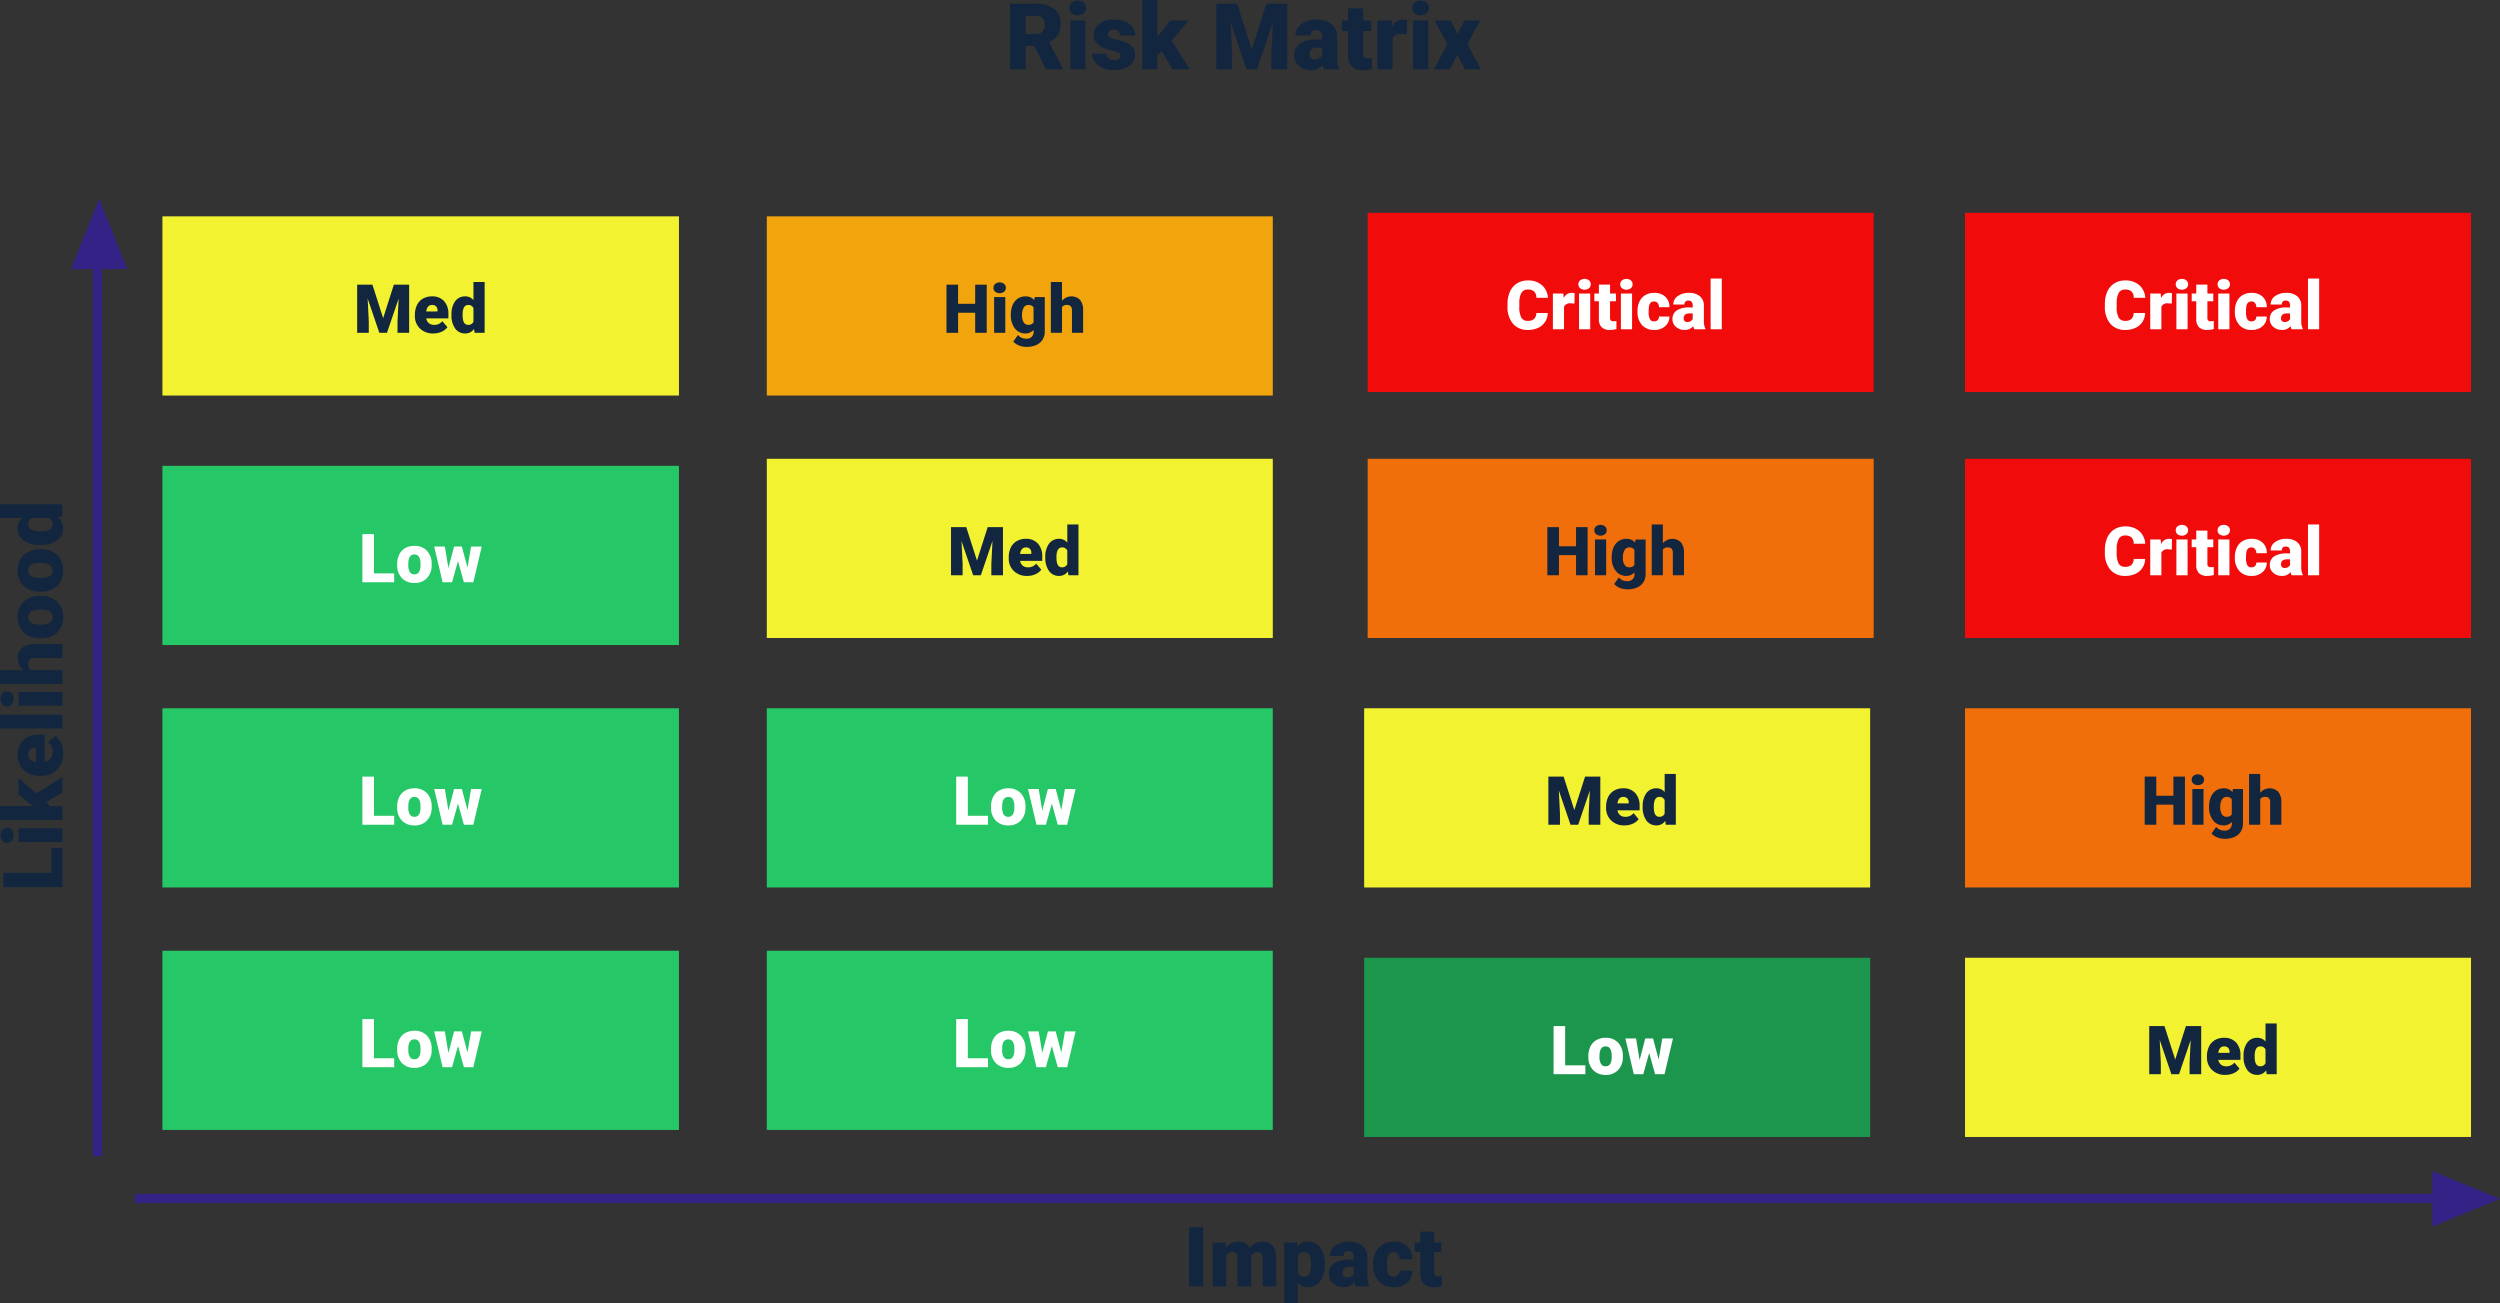 <svg xmlns="http://www.w3.org/2000/svg" width="812.263" height="423.439" viewBox="0 0 812.263 423.439">
  <rect x="0" y="0" width="812.263" height="423.439" fill="#333333" stroke="none"/>
  <g id="Grupo_950278" data-name="Grupo 950278" transform="translate(6492.263 9259.515)">
    <rect id="Rectángulo_34862" data-name="Rectángulo 34862" width="167.825" height="58.225" transform="translate(-6439.492 -9189.225)" fill="#f2f231"/>
    <rect id="Rectángulo_34868" data-name="Rectángulo 34868" width="164.4" height="58.225" transform="translate(-6243.125 -9110.451)" fill="#f2f231"/>
    <rect id="Rectángulo_34871" data-name="Rectángulo 34871" width="164.4" height="58.225" transform="translate(-6049.043 -9029.393)" fill="#f2f231"/>
    <rect id="Rectángulo_34873" data-name="Rectángulo 34873" width="164.4" height="58.225" transform="translate(-5853.818 -8948.335)" fill="#f2f231"/>
    <rect id="Rectángulo_34872" data-name="Rectángulo 34872" width="164.4" height="58.225" transform="translate(-6049.043 -8948.335)" fill="#1c954d"/>
    <rect id="Rectángulo_34869" data-name="Rectángulo 34869" width="164.4" height="58.225" transform="translate(-6243.125 -9189.225)" fill="#f1a40b"/>
    <rect id="Rectángulo_34870" data-name="Rectángulo 34870" width="164.4" height="58.225" transform="translate(-6047.901 -9110.451)" fill="#f16f0b"/>
    <rect id="Rectángulo_34875" data-name="Rectángulo 34875" width="164.4" height="58.225" transform="translate(-6047.901 -9190.367)" fill="#f10b0b"/>
    <rect id="Rectángulo_34876" data-name="Rectángulo 34876" width="164.4" height="58.225" transform="translate(-5853.818 -9190.367)" fill="#f10b0b"/>
    <rect id="Rectángulo_34877" data-name="Rectángulo 34877" width="164.4" height="58.225" transform="translate(-5853.818 -9110.451)" fill="#f10b0b"/>
    <rect id="Rectángulo_34874" data-name="Rectángulo 34874" width="164.4" height="58.225" transform="translate(-5853.818 -9029.393)" fill="#f16f0b"/>
    <rect id="Rectángulo_34863" data-name="Rectángulo 34863" width="167.825" height="58.225" transform="translate(-6439.492 -9108.167)" fill="#25c766"/>
    <rect id="Rectángulo_34864" data-name="Rectángulo 34864" width="167.825" height="58.225" transform="translate(-6439.492 -9029.393)" fill="#25c766"/>
    <rect id="Rectángulo_34865" data-name="Rectángulo 34865" width="167.825" height="58.225" transform="translate(-6439.492 -8950.617)" fill="#25c766"/>
    <rect id="Rectángulo_34866" data-name="Rectángulo 34866" width="164.4" height="58.225" transform="translate(-6243.125 -8950.617)" fill="#25c766"/>
    <rect id="Rectángulo_34867" data-name="Rectángulo 34867" width="164.4" height="58.225" transform="translate(-6243.125 -9029.393)" fill="#25c766"/>
    <path id="Trazado_636019" data-name="Trazado 636019" d="M15.712,7.359,19.2,18.241l3.48-10.882h4.963V23H23.865V19.348l.365-7.477L20.449,23H17.957L14.165,11.86l.365,7.487V23H10.76V7.359ZM35.5,23.215a5.975,5.975,0,0,1-4.329-1.6,5.509,5.509,0,0,1-1.654-4.152v-.3a7.138,7.138,0,0,1,.661-3.147A4.834,4.834,0,0,1,32.1,11.909a5.821,5.821,0,0,1,3.008-.747,5.031,5.031,0,0,1,3.867,1.52A5.973,5.973,0,0,1,40.4,16.92v1.407H33.2a2.609,2.609,0,0,0,.849,1.536,2.525,2.525,0,0,0,1.7.559,3.254,3.254,0,0,0,2.686-1.2l1.654,1.955a4.624,4.624,0,0,1-1.917,1.488A6.48,6.48,0,0,1,35.5,23.215Zm-.408-9.26q-1.59,0-1.891,2.105h3.652v-.279a1.793,1.793,0,0,0-.44-1.348A1.753,1.753,0,0,0,35.091,13.955ZM41.4,17.1a7.1,7.1,0,0,1,1.192-4.351,3.925,3.925,0,0,1,3.33-1.59,3.338,3.338,0,0,1,2.621,1.225V6.5h3.631V23H48.916l-.183-1.246A3.428,3.428,0,0,1,45.9,23.215a3.918,3.918,0,0,1-3.287-1.59A7.325,7.325,0,0,1,41.4,17.1Zm3.62.226q0,3.094,1.8,3.094a1.782,1.782,0,0,0,1.719-1.01V14.986a1.734,1.734,0,0,0-1.7-1.031q-1.676,0-1.815,2.707Z" transform="translate(-6386.976 -9174.384)" fill="#12263f"/>
    <path id="Trazado_636025" data-name="Trazado 636025" d="M15.712,7.359,19.2,18.241l3.48-10.882h4.963V23H23.865V19.348l.365-7.477L20.449,23H17.957L14.165,11.86l.365,7.487V23H10.76V7.359ZM35.5,23.215a5.975,5.975,0,0,1-4.329-1.6,5.509,5.509,0,0,1-1.654-4.152v-.3a7.138,7.138,0,0,1,.661-3.147A4.834,4.834,0,0,1,32.1,11.909a5.821,5.821,0,0,1,3.008-.747,5.031,5.031,0,0,1,3.867,1.52A5.973,5.973,0,0,1,40.4,16.92v1.407H33.2a2.609,2.609,0,0,0,.849,1.536,2.525,2.525,0,0,0,1.7.559,3.254,3.254,0,0,0,2.686-1.2l1.654,1.955a4.624,4.624,0,0,1-1.917,1.488A6.48,6.48,0,0,1,35.5,23.215Zm-.408-9.26q-1.59,0-1.891,2.105h3.652v-.279a1.793,1.793,0,0,0-.44-1.348A1.753,1.753,0,0,0,35.091,13.955ZM41.4,17.1a7.1,7.1,0,0,1,1.192-4.351,3.925,3.925,0,0,1,3.33-1.59,3.338,3.338,0,0,1,2.621,1.225V6.5h3.631V23H48.916l-.183-1.246A3.428,3.428,0,0,1,45.9,23.215a3.918,3.918,0,0,1-3.287-1.59A7.325,7.325,0,0,1,41.4,17.1Zm3.62.226q0,3.094,1.8,3.094a1.782,1.782,0,0,0,1.719-1.01V14.986a1.734,1.734,0,0,0-1.7-1.031q-1.676,0-1.815,2.707Z" transform="translate(-6194.034 -9095.608)" fill="#12263f"/>
    <path id="Trazado_636029" data-name="Trazado 636029" d="M15.712,7.359,19.2,18.241l3.48-10.882h4.963V23H23.865V19.348l.365-7.477L20.449,23H17.957L14.165,11.86l.365,7.487V23H10.76V7.359ZM35.5,23.215a5.975,5.975,0,0,1-4.329-1.6,5.509,5.509,0,0,1-1.654-4.152v-.3a7.138,7.138,0,0,1,.661-3.147A4.834,4.834,0,0,1,32.1,11.909a5.821,5.821,0,0,1,3.008-.747,5.031,5.031,0,0,1,3.867,1.52A5.973,5.973,0,0,1,40.4,16.92v1.407H33.2a2.609,2.609,0,0,0,.849,1.536,2.525,2.525,0,0,0,1.7.559,3.254,3.254,0,0,0,2.686-1.2l1.654,1.955a4.624,4.624,0,0,1-1.917,1.488A6.48,6.48,0,0,1,35.5,23.215Zm-.408-9.26q-1.59,0-1.891,2.105h3.652v-.279a1.793,1.793,0,0,0-.44-1.348A1.753,1.753,0,0,0,35.091,13.955ZM41.4,17.1a7.1,7.1,0,0,1,1.192-4.351,3.925,3.925,0,0,1,3.33-1.59,3.338,3.338,0,0,1,2.621,1.225V6.5h3.631V23H48.916l-.183-1.246A3.428,3.428,0,0,1,45.9,23.215a3.918,3.918,0,0,1-3.287-1.59A7.325,7.325,0,0,1,41.4,17.1Zm3.62.226q0,3.094,1.8,3.094a1.782,1.782,0,0,0,1.719-1.01V14.986a1.734,1.734,0,0,0-1.7-1.031q-1.676,0-1.815,2.707Z" transform="translate(-5999.951 -9014.551)" fill="#12263f"/>
    <path id="Trazado_636034" data-name="Trazado 636034" d="M15.712,7.359,19.2,18.241l3.48-10.882h4.963V23H23.865V19.348l.365-7.477L20.449,23H17.957L14.165,11.86l.365,7.487V23H10.76V7.359ZM35.5,23.215a5.975,5.975,0,0,1-4.329-1.6,5.509,5.509,0,0,1-1.654-4.152v-.3a7.138,7.138,0,0,1,.661-3.147A4.834,4.834,0,0,1,32.1,11.909a5.821,5.821,0,0,1,3.008-.747,5.031,5.031,0,0,1,3.867,1.52A5.973,5.973,0,0,1,40.4,16.92v1.407H33.2a2.609,2.609,0,0,0,.849,1.536,2.525,2.525,0,0,0,1.7.559,3.254,3.254,0,0,0,2.686-1.2l1.654,1.955a4.624,4.624,0,0,1-1.917,1.488A6.48,6.48,0,0,1,35.5,23.215Zm-.408-9.26q-1.59,0-1.891,2.105h3.652v-.279a1.793,1.793,0,0,0-.44-1.348A1.753,1.753,0,0,0,35.091,13.955ZM41.4,17.1a7.1,7.1,0,0,1,1.192-4.351,3.925,3.925,0,0,1,3.33-1.59,3.338,3.338,0,0,1,2.621,1.225V6.5h3.631V23H48.916l-.183-1.246A3.428,3.428,0,0,1,45.9,23.215a3.918,3.918,0,0,1-3.287-1.59A7.325,7.325,0,0,1,41.4,17.1Zm3.62.226q0,3.094,1.8,3.094a1.782,1.782,0,0,0,1.719-1.01V14.986a1.734,1.734,0,0,0-1.7-1.031q-1.676,0-1.815,2.707Z" transform="translate(-5804.727 -8933.492)" fill="#12263f"/>
    <path id="Trazado_636033" data-name="Trazado 636033" d="M16.222,20.1h6.563V23H12.452V7.359h3.771Zm7.53-3.019a6.86,6.86,0,0,1,.677-3.1,4.84,4.84,0,0,1,1.944-2.089,5.856,5.856,0,0,1,2.976-.73,5.344,5.344,0,0,1,4.114,1.617,6.2,6.2,0,0,1,1.5,4.4v.129a6.019,6.019,0,0,1-1.509,4.313,5.359,5.359,0,0,1-4.087,1.6,5.42,5.42,0,0,1-3.985-1.488,5.819,5.819,0,0,1-1.622-4.034Zm3.62.226a4.325,4.325,0,0,0,.5,2.363,1.682,1.682,0,0,0,1.493.752q1.934,0,1.977-2.976v-.365q0-3.126-2-3.126-1.815,0-1.966,2.7ZM46.6,18.23l1.171-6.854h3.47L48.5,23H45.441l-1.923-6.9L41.585,23H38.523L35.784,11.377h3.47L40.4,18.392l1.848-7.015h2.524Z" transform="translate(-5999.951 -8933.492)" fill="#fff"/>
    <path id="Trazado_636020" data-name="Trazado 636020" d="M22.362,23H18.613V16.469H13.059V23H9.288V7.359h3.771v6.209h5.554V7.359h3.749ZM28.4,23H24.768V11.377H28.4ZM24.553,8.38a1.616,1.616,0,0,1,.559-1.268,2.375,2.375,0,0,1,2.9,0,1.616,1.616,0,0,1,.559,1.268,1.616,1.616,0,0,1-.559,1.268,2.375,2.375,0,0,1-2.9,0A1.616,1.616,0,0,1,24.553,8.38ZM30.2,17.1a7.848,7.848,0,0,1,.58-3.115A4.67,4.67,0,0,1,32.448,11.9a4.389,4.389,0,0,1,2.524-.736,3.49,3.49,0,0,1,2.836,1.225l.129-1.01h3.287V22.56a4.9,4.9,0,0,1-.714,2.669,4.584,4.584,0,0,1-2.068,1.74,7.6,7.6,0,0,1-3.137.607,6.557,6.557,0,0,1-2.476-.483A4.47,4.47,0,0,1,31,25.836l1.515-2.127A3.319,3.319,0,0,0,35.177,24.9a2.156,2.156,0,0,0,2.406-2.471v-.365a3.4,3.4,0,0,1-2.632,1.149,4.2,4.2,0,0,1-3.437-1.627A6.743,6.743,0,0,1,30.2,17.231Zm3.631.226a4.135,4.135,0,0,0,.537,2.261,1.7,1.7,0,0,0,1.5.833,1.923,1.923,0,0,0,1.708-.784V14.75a1.875,1.875,0,0,0-1.687-.795,1.706,1.706,0,0,0-1.515.865A4.715,4.715,0,0,0,33.834,17.328Zm12.987-4.705a3.973,3.973,0,0,1,5.865-.322,5.116,5.116,0,0,1,1,3.362V23H50.055V15.749a2.046,2.046,0,0,0-.376-1.359,1.616,1.616,0,0,0-1.278-.435,1.74,1.74,0,0,0-1.579.709V23H43.2V6.5h3.62Z" transform="translate(-6194.034 -9174.384)" fill="#12263f"/>
    <path id="Trazado_636035" data-name="Trazado 636035" d="M16.212,28H11.6V8.8h4.614Zm7.211-14.265.145,1.674a4.9,4.9,0,0,1,4.074-1.938,3.611,3.611,0,0,1,3.652,2.149,4.747,4.747,0,0,1,4.192-2.149q4.337,0,4.456,5.247V28H35.486V19a2.719,2.719,0,0,0-.369-1.6,1.571,1.571,0,0,0-1.345-.5,2.1,2.1,0,0,0-1.964,1.173l.013.185V28H27.365V19.022a2.858,2.858,0,0,0-.356-1.622,1.567,1.567,0,0,0-1.358-.5A2.131,2.131,0,0,0,23.7,18.073V28H19.257V13.735Zm32.3,7.238a8.6,8.6,0,0,1-1.5,5.306,4.8,4.8,0,0,1-4.041,1.984,4.112,4.112,0,0,1-3.23-1.437v6.658H42.513V13.735h4.153l.132,1.318a4.113,4.113,0,0,1,3.362-1.582,4.836,4.836,0,0,1,4.1,1.945,8.708,8.708,0,0,1,1.463,5.346ZM51.28,20.7q0-3.8-2.215-3.8a2.091,2.091,0,0,0-2.109,1.134v5.616a2.159,2.159,0,0,0,2.136,1.187q2.123,0,2.188-3.665ZM65.716,28a5.016,5.016,0,0,1-.422-1.279,4.131,4.131,0,0,1-3.428,1.542,5.061,5.061,0,0,1-3.428-1.219,3.882,3.882,0,0,1-1.411-3.065,3.989,3.989,0,0,1,1.714-3.507,8.731,8.731,0,0,1,4.983-1.187H65.1V18.53q0-1.974-1.7-1.974a1.39,1.39,0,0,0-1.582,1.563H57.371a3.983,3.983,0,0,1,1.76-3.358,7.4,7.4,0,0,1,4.489-1.29A6.485,6.485,0,0,1,67.931,14.8a4.629,4.629,0,0,1,1.622,3.652V24.77a6.467,6.467,0,0,0,.606,3.006V28Zm-2.782-2.9a2.478,2.478,0,0,0,1.378-.356,2.231,2.231,0,0,0,.784-.8V21.659H63.8q-2.32,0-2.32,2.083a1.272,1.272,0,0,0,.409.982A1.479,1.479,0,0,0,62.934,25.1Zm15.108-.264a1.976,1.976,0,0,0,1.45-.508,1.861,1.861,0,0,0,.5-1.417H84.16a4.932,4.932,0,0,1-1.681,3.85,6.252,6.252,0,0,1-4.331,1.5,6.331,6.331,0,0,1-4.9-1.951,7.688,7.688,0,0,1-1.793-5.405v-.185a8.689,8.689,0,0,1,.8-3.817,5.807,5.807,0,0,1,2.3-2.544,6.86,6.86,0,0,1,3.56-.89,6.174,6.174,0,0,1,4.417,1.542,5.471,5.471,0,0,1,1.635,4.179H79.994a2.439,2.439,0,0,0-.541-1.7A1.866,1.866,0,0,0,78,16.9q-1.727,0-2.017,2.2a15.535,15.535,0,0,0-.092,1.925,6.1,6.1,0,0,0,.514,2.979A1.78,1.78,0,0,0,78.043,24.836Zm13.17-14.647v3.546H93.56V16.82H91.213v6.526a1.666,1.666,0,0,0,.29,1.121,1.556,1.556,0,0,0,1.147.316,6.518,6.518,0,0,0,1.107-.079v3.177a8.2,8.2,0,0,1-2.5.382,4.654,4.654,0,0,1-3.388-1.081A4.431,4.431,0,0,1,86.77,23.9V16.82H84.951V13.735H86.77V10.189Z" transform="translate(-6117.542 -8869.56)" fill="#12263f"/>
    <path id="Trazado_636018" data-name="Trazado 636018" d="M31,24.44h8.055V28H26.371V8.8H31ZM45.487,28H41.031V13.735h4.456Zm-4.72-17.943A1.983,1.983,0,0,1,41.453,8.5a2.915,2.915,0,0,1,3.56,0,1.983,1.983,0,0,1,.686,1.556,1.983,1.983,0,0,1-.686,1.556,2.915,2.915,0,0,1-3.56,0A1.983,1.983,0,0,1,40.768,10.057Zm13.184,12.63L52.7,23.939V28H48.256V7.737H52.7V18.495l.448-.593L56.5,13.735h5.326l-5,5.867L62.151,28H57.062ZM69.89,28.264a7.333,7.333,0,0,1-5.313-1.958,6.761,6.761,0,0,1-2.03-5.1v-.369a8.76,8.76,0,0,1,.811-3.863,5.933,5.933,0,0,1,2.366-2.591,7.144,7.144,0,0,1,3.691-.916,6.175,6.175,0,0,1,4.746,1.865,7.331,7.331,0,0,1,1.74,5.2v1.727H67.069A3.2,3.2,0,0,0,68.11,24.15a3.1,3.1,0,0,0,2.083.686,3.993,3.993,0,0,0,3.3-1.477l2.03,2.4a5.675,5.675,0,0,1-2.353,1.826A7.952,7.952,0,0,1,69.89,28.264Zm-.5-11.364q-1.951,0-2.32,2.584h4.482v-.343a2.2,2.2,0,0,0-.541-1.655A2.151,2.151,0,0,0,69.389,16.9ZM82.375,28H77.919V7.75h4.456ZM89.8,28H85.341V13.735H89.8Zm-4.72-17.943A1.983,1.983,0,0,1,85.763,8.5a2.915,2.915,0,0,1,3.56,0,1.983,1.983,0,0,1,.686,1.556,1.983,1.983,0,0,1-.686,1.556,2.915,2.915,0,0,1-3.56,0A1.983,1.983,0,0,1,85.078,10.057Zm11.8,5.208a4.876,4.876,0,0,1,7.2-.4A6.279,6.279,0,0,1,105.3,19v9h-4.456V19.1a2.511,2.511,0,0,0-.461-1.668,1.983,1.983,0,0,0-1.569-.534,2.136,2.136,0,0,0-1.938.87V28H92.434V7.75h4.443Zm10.336,5.471a8.419,8.419,0,0,1,.831-3.8,5.94,5.94,0,0,1,2.386-2.564,7.187,7.187,0,0,1,3.652-.9,6.559,6.559,0,0,1,5.049,1.984,7.614,7.614,0,0,1,1.846,5.4v.158a7.387,7.387,0,0,1-1.852,5.293,6.576,6.576,0,0,1-5.016,1.958,6.651,6.651,0,0,1-4.891-1.826,7.142,7.142,0,0,1-1.991-4.95Zm4.443.277a5.308,5.308,0,0,0,.62,2.9,2.064,2.064,0,0,0,1.833.923q2.373,0,2.426-3.652v-.448q0-3.836-2.452-3.836-2.228,0-2.413,3.309Zm10.718-.277a8.419,8.419,0,0,1,.831-3.8,5.94,5.94,0,0,1,2.386-2.564,7.187,7.187,0,0,1,3.652-.9,6.559,6.559,0,0,1,5.049,1.984,7.614,7.614,0,0,1,1.846,5.4v.158a7.387,7.387,0,0,1-1.852,5.293,6.576,6.576,0,0,1-5.016,1.958,6.651,6.651,0,0,1-4.891-1.826,7.142,7.142,0,0,1-1.991-4.95Zm4.443.277a5.308,5.308,0,0,0,.62,2.9,2.064,2.064,0,0,0,1.833.923q2.373,0,2.426-3.652v-.448q0-3.836-2.452-3.836-2.228,0-2.413,3.309Zm10.718-.25A8.714,8.714,0,0,1,139,15.423a4.817,4.817,0,0,1,4.087-1.951,4.1,4.1,0,0,1,3.217,1.5V7.75h4.456V28h-3.995l-.224-1.529a4.207,4.207,0,0,1-3.48,1.793,4.808,4.808,0,0,1-4.034-1.951A8.99,8.99,0,0,1,137.535,20.762Zm4.443.277q0,3.8,2.215,3.8A2.187,2.187,0,0,0,146.3,23.6V18.165a2.128,2.128,0,0,0-2.083-1.266q-2.057,0-2.228,3.322Z" transform="translate(-6500 -8944.909) rotate(-90)" fill="#12263f"/>
    <path id="Trazado_636017" data-name="Trazado 636017" d="M20.7,23.456H17.917V31H12.776V9.672h8.394A9.368,9.368,0,0,1,27.1,11.355a5.7,5.7,0,0,1,2.139,4.756,6.925,6.925,0,0,1-.9,3.688,6.394,6.394,0,0,1-2.82,2.371l4.453,8.612V31H24.465ZM17.917,19.5h3.252a2.919,2.919,0,0,0,2.2-.771,2.98,2.98,0,0,0,.74-2.151,3.015,3.015,0,0,0-.747-2.166,2.892,2.892,0,0,0-2.2-.786H17.917ZM37.327,31H32.375V15.15h4.951ZM32.082,11.063a2.2,2.2,0,0,1,.762-1.729,3.239,3.239,0,0,1,3.955,0,2.2,2.2,0,0,1,.762,1.729,2.2,2.2,0,0,1-.762,1.729,3.239,3.239,0,0,1-3.955,0A2.2,2.2,0,0,1,32.082,11.063ZM48.664,26.547a1.14,1.14,0,0,0-.659-1.011,10.027,10.027,0,0,0-2.5-.791,11.422,11.422,0,0,1-3.047-1.077,5.1,5.1,0,0,1-1.831-1.619,3.865,3.865,0,0,1-.63-2.183,4.381,4.381,0,0,1,1.8-3.6,7.422,7.422,0,0,1,4.717-1.414,8.223,8.223,0,0,1,5.039,1.421,4.443,4.443,0,0,1,1.9,3.735H48.5q0-1.9-2.007-1.9a1.989,1.989,0,0,0-1.3.432,1.338,1.338,0,0,0-.527,1.077,1.228,1.228,0,0,0,.645,1.069,6.09,6.09,0,0,0,2.058.674,17.785,17.785,0,0,1,2.483.63q3.574,1.23,3.574,4.409a4.151,4.151,0,0,1-1.926,3.53,8.447,8.447,0,0,1-4.988,1.362,8.62,8.62,0,0,1-3.633-.732,6.075,6.075,0,0,1-2.49-1.992,4.511,4.511,0,0,1-.894-2.651h4.614a1.908,1.908,0,0,0,.732,1.6,3.013,3.013,0,0,0,1.8.505,2.37,2.37,0,0,0,1.516-.41A1.312,1.312,0,0,0,48.664,26.547ZM62.1,25.1l-1.392,1.392V31H55.769V8.485h4.937V20.438l.5-.659,3.721-4.629h5.918L65.29,21.669,71.208,31H65.554ZM86.589,9.672,91.35,24.511,96.1,9.672h6.768V31H97.707V26.02l.5-10.2L93.049,31h-3.4L84.48,15.81l.5,10.21V31H79.836V9.672ZM114.831,31a5.574,5.574,0,0,1-.469-1.421,4.59,4.59,0,0,1-3.809,1.714,5.623,5.623,0,0,1-3.809-1.355,4.313,4.313,0,0,1-1.567-3.406,4.433,4.433,0,0,1,1.9-3.9,9.7,9.7,0,0,1,5.537-1.318h1.523v-.839q0-2.193-1.89-2.193a1.545,1.545,0,0,0-1.758,1.737h-4.937a4.425,4.425,0,0,1,1.956-3.731,8.218,8.218,0,0,1,4.988-1.434,7.205,7.205,0,0,1,4.79,1.479,5.144,5.144,0,0,1,1.8,4.058v7.017a7.186,7.186,0,0,0,.674,3.34V31Zm-3.091-3.223a2.754,2.754,0,0,0,1.531-.4,2.479,2.479,0,0,0,.872-.894V23.954h-1.436q-2.578,0-2.578,2.314a1.413,1.413,0,0,0,.454,1.091A1.643,1.643,0,0,0,111.741,27.777ZM127.576,11.21v3.94h2.607v3.428h-2.607v7.251a1.851,1.851,0,0,0,.322,1.245,1.729,1.729,0,0,0,1.274.352,7.242,7.242,0,0,0,1.23-.088v3.53a9.11,9.11,0,0,1-2.783.425,5.171,5.171,0,0,1-3.765-1.2,4.923,4.923,0,0,1-1.216-3.647V18.578h-2.021V15.15h2.021V11.21Zm14.136,8.408-1.626-.117q-2.329,0-2.988,1.465V31h-4.937V15.15h4.629l.161,2.036a3.823,3.823,0,0,1,3.472-2.329,4.814,4.814,0,0,1,1.377.176ZM148.7,31h-4.951V15.15H148.7Zm-5.244-19.937a2.2,2.2,0,0,1,.762-1.729,3.239,3.239,0,0,1,3.955,0,2.2,2.2,0,0,1,.762,1.729,2.2,2.2,0,0,1-.762,1.729,3.239,3.239,0,0,1-3.955,0A2.2,2.2,0,0,1,143.455,11.063Zm14.707,8.452,2.3-4.365h5.127l-4.175,7.72,4.38,8.13h-5.156l-2.49-4.687L155.7,31h-5.186l4.395-8.13-4.16-7.72h5.186Z" transform="translate(-6176.909 -9268)" fill="#12263f"/>
    <path id="Trazado_636024" data-name="Trazado 636024" d="M22.362,23H18.613V16.469H13.059V23H9.288V7.359h3.771v6.209h5.554V7.359h3.749ZM28.4,23H24.768V11.377H28.4ZM24.553,8.38a1.616,1.616,0,0,1,.559-1.268,2.375,2.375,0,0,1,2.9,0,1.616,1.616,0,0,1,.559,1.268,1.616,1.616,0,0,1-.559,1.268,2.375,2.375,0,0,1-2.9,0A1.616,1.616,0,0,1,24.553,8.38ZM30.2,17.1a7.848,7.848,0,0,1,.58-3.115A4.67,4.67,0,0,1,32.448,11.9a4.389,4.389,0,0,1,2.524-.736,3.49,3.49,0,0,1,2.836,1.225l.129-1.01h3.287V22.56a4.9,4.9,0,0,1-.714,2.669,4.584,4.584,0,0,1-2.068,1.74,7.6,7.6,0,0,1-3.137.607,6.557,6.557,0,0,1-2.476-.483A4.47,4.47,0,0,1,31,25.836l1.515-2.127A3.319,3.319,0,0,0,35.177,24.9a2.156,2.156,0,0,0,2.406-2.471v-.365a3.4,3.4,0,0,1-2.632,1.149,4.2,4.2,0,0,1-3.437-1.627A6.743,6.743,0,0,1,30.2,17.231Zm3.631.226a4.135,4.135,0,0,0,.537,2.261,1.7,1.7,0,0,0,1.5.833,1.923,1.923,0,0,0,1.708-.784V14.75a1.875,1.875,0,0,0-1.687-.795,1.706,1.706,0,0,0-1.515.865A4.715,4.715,0,0,0,33.834,17.328Zm12.987-4.705a3.973,3.973,0,0,1,5.865-.322,5.116,5.116,0,0,1,1,3.362V23H50.055V15.749a2.046,2.046,0,0,0-.376-1.359,1.616,1.616,0,0,0-1.278-.435,1.74,1.74,0,0,0-1.579.709V23H43.2V6.5h3.62Z" transform="translate(-5998.81 -9095.608)" fill="#12263f"/>
    <path id="Trazado_636021" data-name="Trazado 636021" d="M25.427,17.7a5.712,5.712,0,0,1-.881,2.884,5.316,5.316,0,0,1-2.261,1.939,7.7,7.7,0,0,1-3.325.688,6.142,6.142,0,0,1-4.855-2.009,8.294,8.294,0,0,1-1.772-5.672v-.773a9.467,9.467,0,0,1,.8-4.023,6.064,6.064,0,0,1,2.3-2.664,6.429,6.429,0,0,1,3.48-.94,6.741,6.741,0,0,1,4.576,1.5,5.921,5.921,0,0,1,1.966,4.13H21.7a2.8,2.8,0,0,0-.72-2.052,2.96,2.96,0,0,0-2.062-.623,2.252,2.252,0,0,0-2.062,1.053,6.766,6.766,0,0,0-.687,3.362v1.106a7.487,7.487,0,0,0,.628,3.577,2.3,2.3,0,0,0,2.165,1.074,2.9,2.9,0,0,0,1.987-.612,2.6,2.6,0,0,0,.73-1.944Zm8.647-3.051-1.192-.086a2.142,2.142,0,0,0-2.191,1.074V23h-3.62V11.377h3.395l.118,1.493a2.8,2.8,0,0,1,2.546-1.708,3.53,3.53,0,0,1,1.01.129ZM39.2,23H35.568V11.377H39.2ZM35.353,8.38a1.616,1.616,0,0,1,.559-1.268,2.375,2.375,0,0,1,2.9,0,1.616,1.616,0,0,1,.559,1.268,1.616,1.616,0,0,1-.559,1.268,2.375,2.375,0,0,1-2.9,0A1.616,1.616,0,0,1,35.353,8.38Zm10.291.107v2.89h1.912v2.514H45.644v5.317a1.358,1.358,0,0,0,.236.913,1.268,1.268,0,0,0,.935.258,5.311,5.311,0,0,0,.9-.064V22.9a6.681,6.681,0,0,1-2.041.312,3.792,3.792,0,0,1-2.761-.881,3.61,3.61,0,0,1-.892-2.675V13.891H40.542V11.377h1.482V8.487ZM52.8,23H49.168V11.377H52.8ZM48.953,8.38a1.616,1.616,0,0,1,.559-1.268,2.375,2.375,0,0,1,2.9,0A1.616,1.616,0,0,1,52.97,8.38a1.616,1.616,0,0,1-.559,1.268,2.375,2.375,0,0,1-2.9,0A1.616,1.616,0,0,1,48.953,8.38ZM59.942,20.422a1.61,1.61,0,0,0,1.182-.414,1.517,1.517,0,0,0,.408-1.155h3.395a4.018,4.018,0,0,1-1.37,3.137,5.1,5.1,0,0,1-3.529,1.225,5.158,5.158,0,0,1-4-1.59,6.264,6.264,0,0,1-1.461-4.4v-.15a7.08,7.08,0,0,1,.65-3.11A4.732,4.732,0,0,1,57.1,11.887a5.589,5.589,0,0,1,2.9-.725,5.03,5.03,0,0,1,3.6,1.257,4.458,4.458,0,0,1,1.332,3.405H61.532a1.987,1.987,0,0,0-.44-1.386,1.52,1.52,0,0,0-1.182-.483q-1.407,0-1.644,1.794a12.659,12.659,0,0,0-.075,1.568,4.972,4.972,0,0,0,.419,2.428A1.45,1.45,0,0,0,59.942,20.422ZM73,23a4.087,4.087,0,0,1-.344-1.042,3.366,3.366,0,0,1-2.793,1.257,4.124,4.124,0,0,1-2.793-.994,3.163,3.163,0,0,1-1.149-2.5,3.251,3.251,0,0,1,1.4-2.857,7.114,7.114,0,0,1,4.061-.967H72.5v-.615q0-1.608-1.386-1.608a1.133,1.133,0,0,0-1.289,1.274H66.2a3.245,3.245,0,0,1,1.434-2.736A6.027,6.027,0,0,1,71.3,11.162a5.284,5.284,0,0,1,3.513,1.085,3.772,3.772,0,0,1,1.321,2.976v5.146a5.269,5.269,0,0,0,.494,2.449V23Zm-2.267-2.363a2.019,2.019,0,0,0,1.123-.29,1.818,1.818,0,0,0,.639-.655V17.833H71.447q-1.891,0-1.891,1.7a1.036,1.036,0,0,0,.333.8A1.205,1.205,0,0,0,70.738,20.637ZM81.953,23H78.322V6.5h3.631Z" transform="translate(-6014.793 -9175.525)" fill="#fff"/>
    <path id="Trazado_636022" data-name="Trazado 636022" d="M25.427,17.7a5.712,5.712,0,0,1-.881,2.884,5.316,5.316,0,0,1-2.261,1.939,7.7,7.7,0,0,1-3.325.688,6.142,6.142,0,0,1-4.855-2.009,8.294,8.294,0,0,1-1.772-5.672v-.773a9.467,9.467,0,0,1,.8-4.023,6.064,6.064,0,0,1,2.3-2.664,6.429,6.429,0,0,1,3.48-.94,6.741,6.741,0,0,1,4.576,1.5,5.921,5.921,0,0,1,1.966,4.13H21.7a2.8,2.8,0,0,0-.72-2.052,2.96,2.96,0,0,0-2.062-.623,2.252,2.252,0,0,0-2.062,1.053,6.766,6.766,0,0,0-.687,3.362v1.106a7.487,7.487,0,0,0,.628,3.577,2.3,2.3,0,0,0,2.165,1.074,2.9,2.9,0,0,0,1.987-.612,2.6,2.6,0,0,0,.73-1.944Zm8.647-3.051-1.192-.086a2.142,2.142,0,0,0-2.191,1.074V23h-3.62V11.377h3.395l.118,1.493a2.8,2.8,0,0,1,2.546-1.708,3.53,3.53,0,0,1,1.01.129ZM39.2,23H35.568V11.377H39.2ZM35.353,8.38a1.616,1.616,0,0,1,.559-1.268,2.375,2.375,0,0,1,2.9,0,1.616,1.616,0,0,1,.559,1.268,1.616,1.616,0,0,1-.559,1.268,2.375,2.375,0,0,1-2.9,0A1.616,1.616,0,0,1,35.353,8.38Zm10.291.107v2.89h1.912v2.514H45.644v5.317a1.358,1.358,0,0,0,.236.913,1.268,1.268,0,0,0,.935.258,5.311,5.311,0,0,0,.9-.064V22.9a6.681,6.681,0,0,1-2.041.312,3.792,3.792,0,0,1-2.761-.881,3.61,3.61,0,0,1-.892-2.675V13.891H40.542V11.377h1.482V8.487ZM52.8,23H49.168V11.377H52.8ZM48.953,8.38a1.616,1.616,0,0,1,.559-1.268,2.375,2.375,0,0,1,2.9,0A1.616,1.616,0,0,1,52.97,8.38a1.616,1.616,0,0,1-.559,1.268,2.375,2.375,0,0,1-2.9,0A1.616,1.616,0,0,1,48.953,8.38ZM59.942,20.422a1.61,1.61,0,0,0,1.182-.414,1.517,1.517,0,0,0,.408-1.155h3.395a4.018,4.018,0,0,1-1.37,3.137,5.1,5.1,0,0,1-3.529,1.225,5.158,5.158,0,0,1-4-1.59,6.264,6.264,0,0,1-1.461-4.4v-.15a7.08,7.08,0,0,1,.65-3.11A4.732,4.732,0,0,1,57.1,11.887a5.589,5.589,0,0,1,2.9-.725,5.03,5.03,0,0,1,3.6,1.257,4.458,4.458,0,0,1,1.332,3.405H61.532a1.987,1.987,0,0,0-.44-1.386,1.52,1.52,0,0,0-1.182-.483q-1.407,0-1.644,1.794a12.659,12.659,0,0,0-.075,1.568,4.972,4.972,0,0,0,.419,2.428A1.45,1.45,0,0,0,59.942,20.422ZM73,23a4.087,4.087,0,0,1-.344-1.042,3.366,3.366,0,0,1-2.793,1.257,4.124,4.124,0,0,1-2.793-.994,3.163,3.163,0,0,1-1.149-2.5,3.251,3.251,0,0,1,1.4-2.857,7.114,7.114,0,0,1,4.061-.967H72.5v-.615q0-1.608-1.386-1.608a1.133,1.133,0,0,0-1.289,1.274H66.2a3.245,3.245,0,0,1,1.434-2.736A6.027,6.027,0,0,1,71.3,11.162a5.284,5.284,0,0,1,3.513,1.085,3.772,3.772,0,0,1,1.321,2.976v5.146a5.269,5.269,0,0,0,.494,2.449V23Zm-2.267-2.363a2.019,2.019,0,0,0,1.123-.29,1.818,1.818,0,0,0,.639-.655V17.833H71.447q-1.891,0-1.891,1.7a1.036,1.036,0,0,0,.333.8A1.205,1.205,0,0,0,70.738,20.637ZM81.953,23H78.322V6.5h3.631Z" transform="translate(-5820.71 -9175.525)" fill="#fff"/>
    <path id="Trazado_636023" data-name="Trazado 636023" d="M25.427,17.7a5.712,5.712,0,0,1-.881,2.884,5.316,5.316,0,0,1-2.261,1.939,7.7,7.7,0,0,1-3.325.688,6.142,6.142,0,0,1-4.855-2.009,8.294,8.294,0,0,1-1.772-5.672v-.773a9.467,9.467,0,0,1,.8-4.023,6.064,6.064,0,0,1,2.3-2.664,6.429,6.429,0,0,1,3.48-.94,6.741,6.741,0,0,1,4.576,1.5,5.921,5.921,0,0,1,1.966,4.13H21.7a2.8,2.8,0,0,0-.72-2.052,2.96,2.96,0,0,0-2.062-.623,2.252,2.252,0,0,0-2.062,1.053,6.766,6.766,0,0,0-.687,3.362v1.106a7.487,7.487,0,0,0,.628,3.577,2.3,2.3,0,0,0,2.165,1.074,2.9,2.9,0,0,0,1.987-.612,2.6,2.6,0,0,0,.73-1.944Zm8.647-3.051-1.192-.086a2.142,2.142,0,0,0-2.191,1.074V23h-3.62V11.377h3.395l.118,1.493a2.8,2.8,0,0,1,2.546-1.708,3.53,3.53,0,0,1,1.01.129ZM39.2,23H35.568V11.377H39.2ZM35.353,8.38a1.616,1.616,0,0,1,.559-1.268,2.375,2.375,0,0,1,2.9,0,1.616,1.616,0,0,1,.559,1.268,1.616,1.616,0,0,1-.559,1.268,2.375,2.375,0,0,1-2.9,0A1.616,1.616,0,0,1,35.353,8.38Zm10.291.107v2.89h1.912v2.514H45.644v5.317a1.358,1.358,0,0,0,.236.913,1.268,1.268,0,0,0,.935.258,5.311,5.311,0,0,0,.9-.064V22.9a6.681,6.681,0,0,1-2.041.312,3.792,3.792,0,0,1-2.761-.881,3.61,3.61,0,0,1-.892-2.675V13.891H40.542V11.377h1.482V8.487ZM52.8,23H49.168V11.377H52.8ZM48.953,8.38a1.616,1.616,0,0,1,.559-1.268,2.375,2.375,0,0,1,2.9,0A1.616,1.616,0,0,1,52.97,8.38a1.616,1.616,0,0,1-.559,1.268,2.375,2.375,0,0,1-2.9,0A1.616,1.616,0,0,1,48.953,8.38ZM59.942,20.422a1.61,1.61,0,0,0,1.182-.414,1.517,1.517,0,0,0,.408-1.155h3.395a4.018,4.018,0,0,1-1.37,3.137,5.1,5.1,0,0,1-3.529,1.225,5.158,5.158,0,0,1-4-1.59,6.264,6.264,0,0,1-1.461-4.4v-.15a7.08,7.08,0,0,1,.65-3.11A4.732,4.732,0,0,1,57.1,11.887a5.589,5.589,0,0,1,2.9-.725,5.03,5.03,0,0,1,3.6,1.257,4.458,4.458,0,0,1,1.332,3.405H61.532a1.987,1.987,0,0,0-.44-1.386,1.52,1.52,0,0,0-1.182-.483q-1.407,0-1.644,1.794a12.659,12.659,0,0,0-.075,1.568,4.972,4.972,0,0,0,.419,2.428A1.45,1.45,0,0,0,59.942,20.422ZM73,23a4.087,4.087,0,0,1-.344-1.042,3.366,3.366,0,0,1-2.793,1.257,4.124,4.124,0,0,1-2.793-.994,3.163,3.163,0,0,1-1.149-2.5,3.251,3.251,0,0,1,1.4-2.857,7.114,7.114,0,0,1,4.061-.967H72.5v-.615q0-1.608-1.386-1.608a1.133,1.133,0,0,0-1.289,1.274H66.2a3.245,3.245,0,0,1,1.434-2.736A6.027,6.027,0,0,1,71.3,11.162a5.284,5.284,0,0,1,3.513,1.085,3.772,3.772,0,0,1,1.321,2.976v5.146a5.269,5.269,0,0,0,.494,2.449V23Zm-2.267-2.363a2.019,2.019,0,0,0,1.123-.29,1.818,1.818,0,0,0,.639-.655V17.833H71.447q-1.891,0-1.891,1.7a1.036,1.036,0,0,0,.333.8A1.205,1.205,0,0,0,70.738,20.637ZM81.953,23H78.322V6.5h3.631Z" transform="translate(-5820.71 -9095.608)" fill="#fff"/>
    <path id="Trazado_636030" data-name="Trazado 636030" d="M22.362,23H18.613V16.469H13.059V23H9.288V7.359h3.771v6.209h5.554V7.359h3.749ZM28.4,23H24.768V11.377H28.4ZM24.553,8.38a1.616,1.616,0,0,1,.559-1.268,2.375,2.375,0,0,1,2.9,0,1.616,1.616,0,0,1,.559,1.268,1.616,1.616,0,0,1-.559,1.268,2.375,2.375,0,0,1-2.9,0A1.616,1.616,0,0,1,24.553,8.38ZM30.2,17.1a7.848,7.848,0,0,1,.58-3.115A4.67,4.67,0,0,1,32.448,11.9a4.389,4.389,0,0,1,2.524-.736,3.49,3.49,0,0,1,2.836,1.225l.129-1.01h3.287V22.56a4.9,4.9,0,0,1-.714,2.669,4.584,4.584,0,0,1-2.068,1.74,7.6,7.6,0,0,1-3.137.607,6.557,6.557,0,0,1-2.476-.483A4.47,4.47,0,0,1,31,25.836l1.515-2.127A3.319,3.319,0,0,0,35.177,24.9a2.156,2.156,0,0,0,2.406-2.471v-.365a3.4,3.4,0,0,1-2.632,1.149,4.2,4.2,0,0,1-3.437-1.627A6.743,6.743,0,0,1,30.2,17.231Zm3.631.226a4.135,4.135,0,0,0,.537,2.261,1.7,1.7,0,0,0,1.5.833,1.923,1.923,0,0,0,1.708-.784V14.75a1.875,1.875,0,0,0-1.687-.795,1.706,1.706,0,0,0-1.515.865A4.715,4.715,0,0,0,33.834,17.328Zm12.987-4.705a3.973,3.973,0,0,1,5.865-.322,5.116,5.116,0,0,1,1,3.362V23H50.055V15.749a2.046,2.046,0,0,0-.376-1.359,1.616,1.616,0,0,0-1.278-.435,1.74,1.74,0,0,0-1.579.709V23H43.2V6.5h3.62Z" transform="translate(-5804.727 -9014.551)" fill="#12263f"/>
    <path id="Trazado_636026" data-name="Trazado 636026" d="M16.222,20.1h6.563V23H12.452V7.359h3.771Zm7.53-3.019a6.86,6.86,0,0,1,.677-3.1,4.84,4.84,0,0,1,1.944-2.089,5.856,5.856,0,0,1,2.976-.73,5.344,5.344,0,0,1,4.114,1.617,6.2,6.2,0,0,1,1.5,4.4v.129a6.019,6.019,0,0,1-1.509,4.313,5.359,5.359,0,0,1-4.087,1.6,5.42,5.42,0,0,1-3.985-1.488,5.819,5.819,0,0,1-1.622-4.034Zm3.62.226a4.325,4.325,0,0,0,.5,2.363,1.682,1.682,0,0,0,1.493.752q1.934,0,1.977-2.976v-.365q0-3.126-2-3.126-1.815,0-1.966,2.7ZM46.6,18.23l1.171-6.854h3.47L48.5,23H45.441l-1.923-6.9L41.585,23H38.523L35.784,11.377h3.47L40.4,18.392l1.848-7.015h2.524Z" transform="translate(-6386.976 -9093.325)" fill="#fff"/>
    <path id="Trazado_636027" data-name="Trazado 636027" d="M16.222,20.1h6.563V23H12.452V7.359h3.771Zm7.53-3.019a6.86,6.86,0,0,1,.677-3.1,4.84,4.84,0,0,1,1.944-2.089,5.856,5.856,0,0,1,2.976-.73,5.344,5.344,0,0,1,4.114,1.617,6.2,6.2,0,0,1,1.5,4.4v.129a6.019,6.019,0,0,1-1.509,4.313,5.359,5.359,0,0,1-4.087,1.6,5.42,5.42,0,0,1-3.985-1.488,5.819,5.819,0,0,1-1.622-4.034Zm3.62.226a4.325,4.325,0,0,0,.5,2.363,1.682,1.682,0,0,0,1.493.752q1.934,0,1.977-2.976v-.365q0-3.126-2-3.126-1.815,0-1.966,2.7ZM46.6,18.23l1.171-6.854h3.47L48.5,23H45.441l-1.923-6.9L41.585,23H38.523L35.784,11.377h3.47L40.4,18.392l1.848-7.015h2.524Z" transform="translate(-6386.976 -9014.551)" fill="#fff"/>
    <path id="Trazado_636031" data-name="Trazado 636031" d="M16.222,20.1h6.563V23H12.452V7.359h3.771Zm7.53-3.019a6.86,6.86,0,0,1,.677-3.1,4.84,4.84,0,0,1,1.944-2.089,5.856,5.856,0,0,1,2.976-.73,5.344,5.344,0,0,1,4.114,1.617,6.2,6.2,0,0,1,1.5,4.4v.129a6.019,6.019,0,0,1-1.509,4.313,5.359,5.359,0,0,1-4.087,1.6,5.42,5.42,0,0,1-3.985-1.488,5.819,5.819,0,0,1-1.622-4.034Zm3.62.226a4.325,4.325,0,0,0,.5,2.363,1.682,1.682,0,0,0,1.493.752q1.934,0,1.977-2.976v-.365q0-3.126-2-3.126-1.815,0-1.966,2.7ZM46.6,18.23l1.171-6.854h3.47L48.5,23H45.441l-1.923-6.9L41.585,23H38.523L35.784,11.377h3.47L40.4,18.392l1.848-7.015h2.524Z" transform="translate(-6386.976 -8935.776)" fill="#fff"/>
    <path id="Trazado_636032" data-name="Trazado 636032" d="M16.222,20.1h6.563V23H12.452V7.359h3.771Zm7.53-3.019a6.86,6.86,0,0,1,.677-3.1,4.84,4.84,0,0,1,1.944-2.089,5.856,5.856,0,0,1,2.976-.73,5.344,5.344,0,0,1,4.114,1.617,6.2,6.2,0,0,1,1.5,4.4v.129a6.019,6.019,0,0,1-1.509,4.313,5.359,5.359,0,0,1-4.087,1.6,5.42,5.42,0,0,1-3.985-1.488,5.819,5.819,0,0,1-1.622-4.034Zm3.62.226a4.325,4.325,0,0,0,.5,2.363,1.682,1.682,0,0,0,1.493.752q1.934,0,1.977-2.976v-.365q0-3.126-2-3.126-1.815,0-1.966,2.7ZM46.6,18.23l1.171-6.854h3.47L48.5,23H45.441l-1.923-6.9L41.585,23H38.523L35.784,11.377h3.47L40.4,18.392l1.848-7.015h2.524Z" transform="translate(-6194.034 -8935.776)" fill="#fff"/>
    <path id="Trazado_636028" data-name="Trazado 636028" d="M16.222,20.1h6.563V23H12.452V7.359h3.771Zm7.53-3.019a6.86,6.86,0,0,1,.677-3.1,4.84,4.84,0,0,1,1.944-2.089,5.856,5.856,0,0,1,2.976-.73,5.344,5.344,0,0,1,4.114,1.617,6.2,6.2,0,0,1,1.5,4.4v.129a6.019,6.019,0,0,1-1.509,4.313,5.359,5.359,0,0,1-4.087,1.6,5.42,5.42,0,0,1-3.985-1.488,5.819,5.819,0,0,1-1.622-4.034Zm3.62.226a4.325,4.325,0,0,0,.5,2.363,1.682,1.682,0,0,0,1.493.752q1.934,0,1.977-2.976v-.365q0-3.126-2-3.126-1.815,0-1.966,2.7ZM46.6,18.23l1.171-6.854h3.47L48.5,23H45.441l-1.923-6.9L41.585,23H38.523L35.784,11.377h3.47L40.4,18.392l1.848-7.015h2.524Z" transform="translate(-6194.034 -9014.551)" fill="#fff"/>
    <line id="Línea_141" data-name="Línea 141" y1="289.983" transform="translate(-6460.612 -9173.813)" fill="none" stroke="#342287" stroke-width="3"/>
    <path id="Polígono_5" data-name="Polígono 5" d="M9.133,0l9.133,22.833H0Z" transform="translate(-6469.175 -9194.934)" fill="#342287"/>
    <g id="Grupo_84095" data-name="Grupo 84095" transform="translate(-5680 -8879.055) rotate(90)">
      <line id="Línea_142" data-name="Línea 142" y1="747.286" transform="translate(8.925 21.121)" fill="none" stroke="#342287" stroke-width="3"/>
      <path id="Polígono_6" data-name="Polígono 6" d="M9,0l9,22H0Z" transform="translate(0.055 0)" fill="#342287"/>
    </g>
  </g>
</svg>
